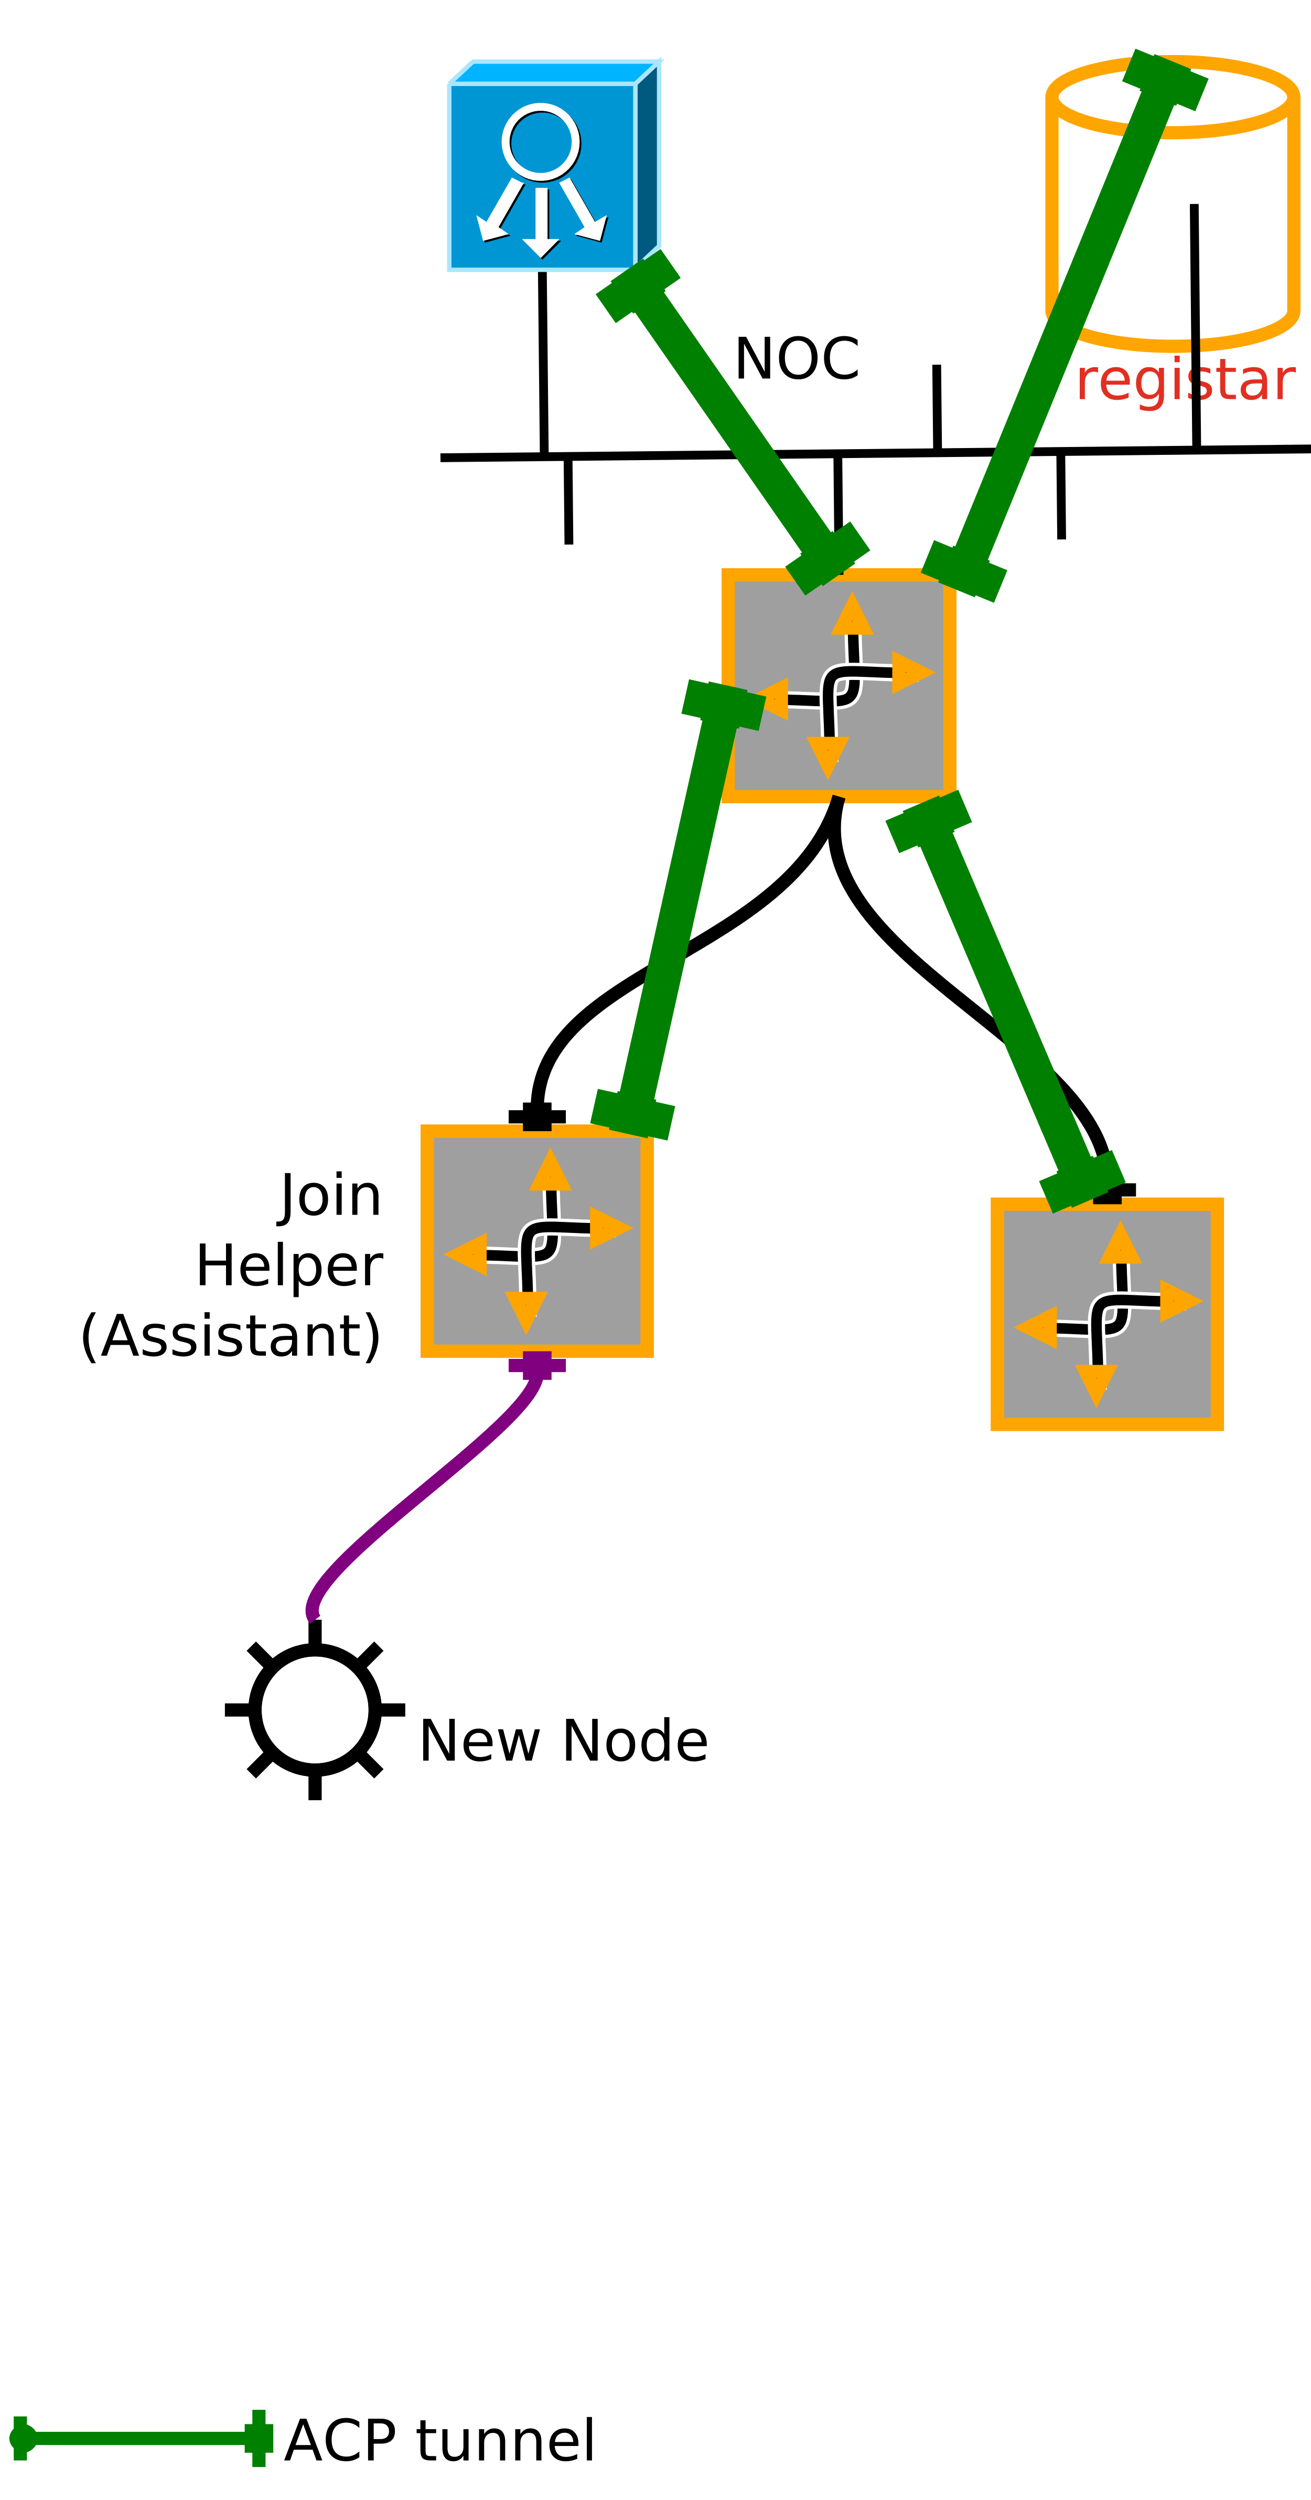 <?xml version="1.0" encoding="UTF-8"?>
<svg xmlns="http://www.w3.org/2000/svg" xmlns:xlink="http://www.w3.org/1999/xlink" width="298pt" height="568pt" viewBox="0 0 298 568" version="1.1">
<defs>
<g>
<symbol overflow="visible" id="glyph0-0">
<path style="stroke:none;" d="M 0.641 2.297 L 0.641 -9.172 L 7.141 -9.172 L 7.141 2.297 Z M 1.375 1.578 L 6.422 1.578 L 6.422 -8.438 L 1.375 -8.438 Z M 1.375 1.578 "/>
</symbol>
<symbol overflow="visible" id="glyph0-1">
<path style="stroke:none;" d="M 5.344 -6.016 C 5.207 -6.086 5.059 -6.141 4.906 -6.172 C 4.758 -6.211 4.59 -6.234 4.406 -6.234 C 3.75 -6.234 3.242 -6.02 2.891 -5.594 C 2.535 -5.164 2.359 -4.551 2.359 -3.75 L 2.359 0 L 1.188 0 L 1.188 -7.109 L 2.359 -7.109 L 2.359 -6 C 2.598 -6.434 2.914 -6.758 3.312 -6.969 C 3.707 -7.176 4.188 -7.281 4.75 -7.281 C 4.832 -7.281 4.922 -7.273 5.016 -7.266 C 5.105 -7.254 5.219 -7.238 5.344 -7.219 Z M 5.344 -6.016 "/>
</symbol>
<symbol overflow="visible" id="glyph0-2">
<path style="stroke:none;" d="M 7.312 -3.844 L 7.312 -3.281 L 1.938 -3.281 C 1.988 -2.469 2.227 -1.852 2.656 -1.438 C 3.09 -1.02 3.695 -0.812 4.469 -0.812 C 4.914 -0.812 5.348 -0.863 5.766 -0.969 C 6.191 -1.082 6.613 -1.25 7.031 -1.469 L 7.031 -0.359 C 6.613 -0.18 6.18 -0.043 5.734 0.047 C 5.297 0.137 4.852 0.188 4.406 0.188 C 3.27 0.188 2.367 -0.141 1.703 -0.797 C 1.047 -1.461 0.719 -2.359 0.719 -3.484 C 0.719 -4.648 1.031 -5.57 1.656 -6.25 C 2.289 -6.934 3.141 -7.281 4.203 -7.281 C 5.16 -7.281 5.914 -6.973 6.469 -6.359 C 7.027 -5.742 7.312 -4.902 7.312 -3.844 Z M 6.141 -4.188 C 6.129 -4.82 5.945 -5.332 5.594 -5.719 C 5.25 -6.102 4.789 -6.297 4.219 -6.297 C 3.562 -6.297 3.035 -6.105 2.641 -5.734 C 2.254 -5.367 2.027 -4.852 1.969 -4.188 Z M 6.141 -4.188 "/>
</symbol>
<symbol overflow="visible" id="glyph0-3">
<path style="stroke:none;" d="M 5.906 -3.641 C 5.906 -4.48 5.727 -5.133 5.375 -5.594 C 5.031 -6.059 4.539 -6.297 3.906 -6.297 C 3.281 -6.297 2.789 -6.059 2.438 -5.594 C 2.094 -5.133 1.922 -4.48 1.922 -3.641 C 1.922 -2.797 2.094 -2.137 2.438 -1.672 C 2.789 -1.211 3.281 -0.984 3.906 -0.984 C 4.539 -0.984 5.031 -1.211 5.375 -1.672 C 5.727 -2.137 5.906 -2.797 5.906 -3.641 Z M 7.078 -0.875 C 7.078 0.332 6.805 1.227 6.266 1.812 C 5.723 2.402 4.898 2.703 3.797 2.703 C 3.391 2.703 3.004 2.668 2.641 2.609 C 2.273 2.547 1.918 2.449 1.578 2.328 L 1.578 1.188 C 1.918 1.371 2.258 1.508 2.594 1.594 C 2.926 1.684 3.266 1.734 3.609 1.734 C 4.379 1.734 4.953 1.535 5.328 1.141 C 5.711 0.742 5.906 0.137 5.906 -0.672 L 5.906 -1.25 C 5.664 -0.832 5.352 -0.52 4.969 -0.312 C 4.594 -0.102 4.145 0 3.625 0 C 2.75 0 2.043 -0.332 1.516 -1 C 0.984 -1.664 0.719 -2.547 0.719 -3.641 C 0.719 -4.73 0.984 -5.613 1.516 -6.281 C 2.043 -6.945 2.75 -7.281 3.625 -7.281 C 4.145 -7.281 4.594 -7.176 4.969 -6.969 C 5.352 -6.758 5.664 -6.445 5.906 -6.031 L 5.906 -7.109 L 7.078 -7.109 Z M 7.078 -0.875 "/>
</symbol>
<symbol overflow="visible" id="glyph0-4">
<path style="stroke:none;" d="M 1.219 -7.109 L 2.391 -7.109 L 2.391 0 L 1.219 0 Z M 1.219 -9.875 L 2.391 -9.875 L 2.391 -8.391 L 1.219 -8.391 Z M 1.219 -9.875 "/>
</symbol>
<symbol overflow="visible" id="glyph0-5">
<path style="stroke:none;" d="M 5.75 -6.906 L 5.75 -5.797 C 5.426 -5.961 5.086 -6.086 4.734 -6.172 C 4.379 -6.254 4.008 -6.297 3.625 -6.297 C 3.039 -6.297 2.602 -6.207 2.312 -6.031 C 2.031 -5.852 1.891 -5.586 1.891 -5.234 C 1.891 -4.961 1.988 -4.746 2.188 -4.594 C 2.395 -4.445 2.816 -4.301 3.453 -4.156 L 3.844 -4.062 C 4.676 -3.883 5.266 -3.633 5.609 -3.312 C 5.961 -2.988 6.141 -2.539 6.141 -1.969 C 6.141 -1.301 5.879 -0.773 5.359 -0.391 C 4.836 -0.004 4.117 0.188 3.203 0.188 C 2.816 0.188 2.414 0.148 2 0.078 C 1.594 0.004 1.16 -0.109 0.703 -0.266 L 0.703 -1.469 C 1.137 -1.238 1.566 -1.066 1.984 -0.953 C 2.398 -0.848 2.812 -0.797 3.219 -0.797 C 3.77 -0.797 4.191 -0.891 4.484 -1.078 C 4.785 -1.262 4.938 -1.531 4.938 -1.875 C 4.938 -2.184 4.824 -2.426 4.609 -2.594 C 4.398 -2.77 3.934 -2.938 3.219 -3.094 L 2.812 -3.188 C 2.082 -3.34 1.555 -3.578 1.234 -3.891 C 0.91 -4.199 0.75 -4.633 0.75 -5.188 C 0.75 -5.852 0.984 -6.367 1.453 -6.734 C 1.93 -7.098 2.609 -7.281 3.484 -7.281 C 3.91 -7.281 4.316 -7.246 4.703 -7.188 C 5.086 -7.125 5.438 -7.027 5.75 -6.906 Z M 5.75 -6.906 "/>
</symbol>
<symbol overflow="visible" id="glyph0-6">
<path style="stroke:none;" d="M 2.375 -9.125 L 2.375 -7.109 L 4.781 -7.109 L 4.781 -6.203 L 2.375 -6.203 L 2.375 -2.344 C 2.375 -1.758 2.453 -1.383 2.609 -1.219 C 2.773 -1.062 3.102 -0.984 3.594 -0.984 L 4.781 -0.984 L 4.781 0 L 3.594 0 C 2.688 0 2.059 -0.164 1.719 -0.5 C 1.375 -0.84 1.203 -1.457 1.203 -2.344 L 1.203 -6.203 L 0.344 -6.203 L 0.344 -7.109 L 1.203 -7.109 L 1.203 -9.125 Z M 2.375 -9.125 "/>
</symbol>
<symbol overflow="visible" id="glyph0-7">
<path style="stroke:none;" d="M 4.453 -3.578 C 3.516 -3.578 2.863 -3.465 2.5 -3.25 C 2.133 -3.031 1.953 -2.66 1.953 -2.141 C 1.953 -1.734 2.086 -1.402 2.359 -1.156 C 2.629 -0.914 3 -0.797 3.469 -0.797 C 4.113 -0.797 4.633 -1.023 5.031 -1.484 C 5.426 -1.941 5.625 -2.551 5.625 -3.312 L 5.625 -3.578 Z M 6.781 -4.062 L 6.781 0 L 5.625 0 L 5.625 -1.078 C 5.352 -0.648 5.02 -0.332 4.625 -0.125 C 4.227 0.082 3.738 0.188 3.156 0.188 C 2.426 0.188 1.848 -0.016 1.422 -0.422 C 0.992 -0.836 0.781 -1.383 0.781 -2.062 C 0.781 -2.863 1.047 -3.469 1.578 -3.875 C 2.117 -4.277 2.922 -4.484 3.984 -4.484 L 5.625 -4.484 L 5.625 -4.609 C 5.625 -5.137 5.445 -5.551 5.094 -5.844 C 4.738 -6.145 4.238 -6.297 3.594 -6.297 C 3.188 -6.297 2.789 -6.242 2.406 -6.141 C 2.02 -6.047 1.648 -5.898 1.297 -5.703 L 1.297 -6.781 C 1.723 -6.945 2.141 -7.07 2.547 -7.156 C 2.949 -7.238 3.344 -7.281 3.719 -7.281 C 4.746 -7.281 5.516 -7.012 6.016 -6.484 C 6.523 -5.953 6.781 -5.145 6.781 -4.062 Z M 6.781 -4.062 "/>
</symbol>
<symbol overflow="visible" id="glyph0-8">
<path style="stroke:none;" d="M 1.281 -9.484 L 3 -9.484 L 7.203 -1.547 L 7.203 -9.484 L 8.453 -9.484 L 8.453 0 L 6.719 0 L 2.516 -7.922 L 2.516 0 L 1.281 0 Z M 1.281 -9.484 "/>
</symbol>
<symbol overflow="visible" id="glyph0-9">
<path style="stroke:none;" d="M 5.125 -8.609 C 4.188 -8.609 3.441 -8.258 2.891 -7.562 C 2.348 -6.875 2.078 -5.93 2.078 -4.734 C 2.078 -3.535 2.348 -2.586 2.891 -1.891 C 3.441 -1.203 4.188 -0.859 5.125 -0.859 C 6.051 -0.859 6.785 -1.203 7.328 -1.891 C 7.879 -2.586 8.156 -3.535 8.156 -4.734 C 8.156 -5.93 7.879 -6.875 7.328 -7.562 C 6.785 -8.258 6.051 -8.609 5.125 -8.609 Z M 5.125 -9.656 C 6.445 -9.656 7.504 -9.207 8.297 -8.312 C 9.098 -7.414 9.5 -6.223 9.5 -4.734 C 9.5 -3.234 9.098 -2.035 8.297 -1.141 C 7.504 -0.254 6.445 0.188 5.125 0.188 C 3.789 0.188 2.723 -0.254 1.922 -1.141 C 1.129 -2.035 0.734 -3.234 0.734 -4.734 C 0.734 -6.223 1.129 -7.414 1.922 -8.312 C 2.723 -9.207 3.789 -9.656 5.125 -9.656 Z M 5.125 -9.656 "/>
</symbol>
<symbol overflow="visible" id="glyph0-10">
<path style="stroke:none;" d="M 8.375 -8.75 L 8.375 -7.391 C 7.938 -7.793 7.473 -8.098 6.984 -8.297 C 6.504 -8.492 5.988 -8.594 5.438 -8.594 C 4.352 -8.594 3.52 -8.258 2.938 -7.594 C 2.363 -6.938 2.078 -5.98 2.078 -4.734 C 2.078 -3.484 2.363 -2.523 2.938 -1.859 C 3.52 -1.203 4.352 -0.875 5.438 -0.875 C 5.988 -0.875 6.504 -0.973 6.984 -1.172 C 7.473 -1.367 7.938 -1.664 8.375 -2.062 L 8.375 -0.734 C 7.926 -0.422 7.449 -0.184 6.953 -0.031 C 6.453 0.113 5.918 0.188 5.359 0.188 C 3.922 0.188 2.789 -0.25 1.969 -1.125 C 1.145 -2.008 0.734 -3.211 0.734 -4.734 C 0.734 -6.254 1.145 -7.453 1.969 -8.328 C 2.789 -9.211 3.922 -9.656 5.359 -9.656 C 5.918 -9.656 6.453 -9.574 6.953 -9.422 C 7.461 -9.273 7.938 -9.051 8.375 -8.75 Z M 8.375 -8.75 "/>
</symbol>
<symbol overflow="visible" id="glyph0-11">
<path style="stroke:none;" d="M 4.438 -8.219 L 2.703 -3.5 L 6.188 -3.5 Z M 3.719 -9.484 L 5.172 -9.484 L 8.781 0 L 7.453 0 L 6.594 -2.438 L 2.312 -2.438 L 1.453 0 L 0.109 0 Z M 3.719 -9.484 "/>
</symbol>
<symbol overflow="visible" id="glyph0-12">
<path style="stroke:none;" d="M 2.562 -8.422 L 2.562 -4.859 L 4.172 -4.859 C 4.762 -4.859 5.223 -5.016 5.547 -5.328 C 5.879 -5.637 6.047 -6.078 6.047 -6.641 C 6.047 -7.211 5.879 -7.648 5.547 -7.953 C 5.223 -8.262 4.762 -8.422 4.172 -8.422 Z M 1.281 -9.484 L 4.172 -9.484 C 5.23 -9.484 6.035 -9.238 6.578 -8.75 C 7.117 -8.27 7.391 -7.566 7.391 -6.641 C 7.391 -5.711 7.117 -5.008 6.578 -4.531 C 6.035 -4.051 5.23 -3.812 4.172 -3.812 L 2.562 -3.812 L 2.562 0 L 1.281 0 Z M 1.281 -9.484 "/>
</symbol>
<symbol overflow="visible" id="glyph0-13">
<path style="stroke:none;" d=""/>
</symbol>
<symbol overflow="visible" id="glyph0-14">
<path style="stroke:none;" d="M 1.109 -2.812 L 1.109 -7.109 L 2.266 -7.109 L 2.266 -2.844 C 2.266 -2.176 2.395 -1.668 2.656 -1.328 C 2.926 -0.992 3.32 -0.828 3.844 -0.828 C 4.477 -0.828 4.977 -1.023 5.344 -1.422 C 5.707 -1.824 5.891 -2.379 5.891 -3.078 L 5.891 -7.109 L 7.062 -7.109 L 7.062 0 L 5.891 0 L 5.891 -1.094 C 5.609 -0.656 5.277 -0.332 4.906 -0.125 C 4.531 0.082 4.09 0.188 3.594 0.188 C 2.781 0.188 2.16 -0.066 1.734 -0.578 C 1.316 -1.086 1.109 -1.832 1.109 -2.812 Z M 4.047 -7.281 Z M 4.047 -7.281 "/>
</symbol>
<symbol overflow="visible" id="glyph0-15">
<path style="stroke:none;" d="M 7.141 -4.297 L 7.141 0 L 5.969 0 L 5.969 -4.25 C 5.969 -4.926 5.836 -5.43 5.578 -5.766 C 5.316 -6.098 4.918 -6.266 4.391 -6.266 C 3.766 -6.266 3.27 -6.059 2.906 -5.656 C 2.539 -5.258 2.359 -4.711 2.359 -4.016 L 2.359 0 L 1.188 0 L 1.188 -7.109 L 2.359 -7.109 L 2.359 -6 C 2.637 -6.426 2.969 -6.742 3.344 -6.953 C 3.715 -7.168 4.156 -7.281 4.656 -7.281 C 5.465 -7.281 6.082 -7.023 6.5 -6.516 C 6.926 -6.016 7.141 -5.273 7.141 -4.297 Z M 7.141 -4.297 "/>
</symbol>
<symbol overflow="visible" id="glyph0-16">
<path style="stroke:none;" d="M 1.219 -9.875 L 2.391 -9.875 L 2.391 0 L 1.219 0 Z M 1.219 -9.875 "/>
</symbol>
<symbol overflow="visible" id="glyph0-17">
<path style="stroke:none;" d="M 0.547 -7.109 L 1.719 -7.109 L 3.172 -1.562 L 4.625 -7.109 L 6 -7.109 L 7.469 -1.562 L 8.922 -7.109 L 10.094 -7.109 L 8.234 0 L 6.844 0 L 5.312 -5.828 L 3.781 0 L 2.406 0 Z M 0.547 -7.109 "/>
</symbol>
<symbol overflow="visible" id="glyph0-18">
<path style="stroke:none;" d="M 3.984 -6.297 C 3.359 -6.297 2.863 -6.051 2.5 -5.562 C 2.133 -5.07 1.953 -4.398 1.953 -3.547 C 1.953 -2.691 2.129 -2.02 2.484 -1.531 C 2.848 -1.051 3.348 -0.812 3.984 -0.812 C 4.598 -0.812 5.086 -1.055 5.453 -1.547 C 5.816 -2.035 6 -2.703 6 -3.547 C 6 -4.387 5.816 -5.055 5.453 -5.547 C 5.086 -6.043 4.598 -6.297 3.984 -6.297 Z M 3.984 -7.281 C 4.992 -7.281 5.789 -6.945 6.375 -6.281 C 6.957 -5.625 7.25 -4.711 7.25 -3.547 C 7.25 -2.379 6.957 -1.461 6.375 -0.797 C 5.789 -0.141 4.992 0.188 3.984 0.188 C 2.961 0.188 2.16 -0.141 1.578 -0.797 C 1.004 -1.461 0.719 -2.379 0.719 -3.547 C 0.719 -4.711 1.004 -5.625 1.578 -6.281 C 2.16 -6.945 2.961 -7.281 3.984 -7.281 Z M 3.984 -7.281 "/>
</symbol>
<symbol overflow="visible" id="glyph0-19">
<path style="stroke:none;" d="M 5.906 -6.031 L 5.906 -9.875 L 7.078 -9.875 L 7.078 0 L 5.906 0 L 5.906 -1.062 C 5.656 -0.645 5.34 -0.332 4.969 -0.125 C 4.594 0.082 4.145 0.188 3.625 0.188 C 2.77 0.188 2.07 -0.156 1.531 -0.844 C 0.988 -1.527 0.719 -2.43 0.719 -3.547 C 0.719 -4.66 0.988 -5.562 1.531 -6.25 C 2.07 -6.934 2.77 -7.281 3.625 -7.281 C 4.145 -7.281 4.594 -7.176 4.969 -6.969 C 5.34 -6.77 5.656 -6.457 5.906 -6.031 Z M 1.922 -3.547 C 1.922 -2.691 2.098 -2.02 2.453 -1.531 C 2.805 -1.039 3.289 -0.797 3.906 -0.797 C 4.527 -0.797 5.02 -1.039 5.375 -1.531 C 5.727 -2.02 5.906 -2.691 5.906 -3.547 C 5.906 -4.41 5.727 -5.082 5.375 -5.562 C 5.02 -6.051 4.527 -6.297 3.906 -6.297 C 3.289 -6.297 2.805 -6.051 2.453 -5.562 C 2.098 -5.082 1.922 -4.41 1.922 -3.547 Z M 1.922 -3.547 "/>
</symbol>
<symbol overflow="visible" id="glyph0-20">
<path style="stroke:none;" d="M 1.281 -9.484 L 2.562 -9.484 L 2.562 -0.656 C 2.562 0.477 2.34 1.305 1.906 1.828 C 1.469 2.348 0.77 2.609 -0.188 2.609 L -0.672 2.609 L -0.672 1.531 L -0.266 1.531 C 0.293 1.531 0.691 1.367 0.922 1.047 C 1.16 0.734 1.281 0.164 1.281 -0.656 Z M 1.281 -9.484 "/>
</symbol>
<symbol overflow="visible" id="glyph0-21">
<path style="stroke:none;" d="M 1.281 -9.484 L 2.562 -9.484 L 2.562 -5.594 L 7.219 -5.594 L 7.219 -9.484 L 8.5 -9.484 L 8.5 0 L 7.219 0 L 7.219 -4.516 L 2.562 -4.516 L 2.562 0 L 1.281 0 Z M 1.281 -9.484 "/>
</symbol>
<symbol overflow="visible" id="glyph0-22">
<path style="stroke:none;" d="M 2.359 -1.062 L 2.359 2.703 L 1.188 2.703 L 1.188 -7.109 L 2.359 -7.109 L 2.359 -6.031 C 2.598 -6.457 2.906 -6.77 3.281 -6.969 C 3.652 -7.176 4.102 -7.281 4.625 -7.281 C 5.488 -7.281 6.191 -6.934 6.734 -6.25 C 7.273 -5.562 7.547 -4.66 7.547 -3.547 C 7.547 -2.43 7.273 -1.527 6.734 -0.844 C 6.191 -0.156 5.488 0.188 4.625 0.188 C 4.102 0.188 3.652 0.082 3.281 -0.125 C 2.906 -0.332 2.598 -0.645 2.359 -1.062 Z M 6.328 -3.547 C 6.328 -4.41 6.148 -5.082 5.797 -5.562 C 5.441 -6.051 4.957 -6.297 4.344 -6.297 C 3.727 -6.297 3.242 -6.051 2.891 -5.562 C 2.535 -5.082 2.359 -4.41 2.359 -3.547 C 2.359 -2.691 2.535 -2.02 2.891 -1.531 C 3.242 -1.039 3.727 -0.797 4.344 -0.797 C 4.957 -0.797 5.441 -1.039 5.797 -1.531 C 6.148 -2.02 6.328 -2.691 6.328 -3.547 Z M 6.328 -3.547 "/>
</symbol>
<symbol overflow="visible" id="glyph0-23">
<path style="stroke:none;" d="M 4.031 -9.859 C 3.469 -8.891 3.043 -7.926 2.766 -6.969 C 2.492 -6.02 2.359 -5.055 2.359 -4.078 C 2.359 -3.098 2.492 -2.129 2.766 -1.172 C 3.043 -0.211 3.469 0.75 4.031 1.719 L 3.016 1.719 C 2.379 0.719 1.902 -0.258 1.594 -1.219 C 1.281 -2.176 1.125 -3.129 1.125 -4.078 C 1.125 -5.023 1.281 -5.973 1.594 -6.922 C 1.902 -7.879 2.379 -8.859 3.016 -9.859 Z M 4.031 -9.859 "/>
</symbol>
<symbol overflow="visible" id="glyph0-24">
<path style="stroke:none;" d="M 1.047 -9.859 L 2.062 -9.859 C 2.695 -8.859 3.172 -7.879 3.484 -6.922 C 3.793 -5.973 3.953 -5.023 3.953 -4.078 C 3.953 -3.129 3.793 -2.176 3.484 -1.219 C 3.172 -0.258 2.695 0.719 2.062 1.719 L 1.047 1.719 C 1.605 0.75 2.023 -0.211 2.297 -1.172 C 2.574 -2.129 2.719 -3.098 2.719 -4.078 C 2.719 -5.055 2.574 -6.02 2.297 -6.969 C 2.023 -7.926 1.605 -8.891 1.047 -9.859 Z M 1.047 -9.859 "/>
</symbol>
</g>
</defs>
<g id="surface3239">
<rect x="0" y="0" width="298" height="568" style="fill:rgb(100%,100%,100%);fill-opacity:1;stroke:none;"/>
<path style="fill-rule:evenodd;fill:rgb(62.353%,62.353%,62.353%);fill-opacity:1;stroke-width:0.15;stroke-linecap:butt;stroke-linejoin:miter;stroke:rgb(100%,64.706%,0%);stroke-opacity:1;stroke-miterlimit:10;" d="M 6.7 16.75 L 9.2 16.75 L 9.2 19.25 L 6.7 19.25 Z M 6.7 16.75 " transform="matrix(20,0,0,20,-36.879,-78.002)"/>
<path style="fill:none;stroke-width:0.15;stroke-linecap:butt;stroke-linejoin:miter;stroke:rgb(100%,64.706%,0%);stroke-opacity:1;stroke-miterlimit:10;" d="M 6.7 16.75 L 9.2 16.75 L 9.2 19.25 L 6.7 19.25 Z M 6.7 16.75 " transform="matrix(20,0,0,20,-36.879,-78.002)"/>
<path style="fill:none;stroke-width:0.195;stroke-linecap:butt;stroke-linejoin:miter;stroke:rgb(100%,100%,100%);stroke-opacity:1;stroke-miterlimit:10;" d="M 8.105 17.155 C 8.105 18.405 8.355 18.155 7.105 18.155 " transform="matrix(20,0,0,20,-36.879,-78.002)"/>
<path style="fill:none;stroke-width:0.12;stroke-linecap:butt;stroke-linejoin:miter;stroke:rgb(0%,0%,0%);stroke-opacity:1;stroke-miterlimit:10;" d="M 8.105 17.155 C 8.105 18.405 8.355 18.155 7.105 18.155 " transform="matrix(20,0,0,20,-36.879,-78.002)"/>
<path style="fill-rule:evenodd;fill:rgb(0%,0%,0%);fill-opacity:1;stroke-width:0.15;stroke-linecap:butt;stroke-linejoin:miter;stroke:rgb(100%,64.706%,0%);stroke-opacity:1;stroke-miterlimit:10;" d="M 8.225 17.35 L 8.1 17.1 L 7.975 17.35 Z M 8.225 17.35 " transform="matrix(20,0,0,20,-36.879,-78.002)"/>
<path style="fill-rule:evenodd;fill:rgb(0%,0%,0%);fill-opacity:1;stroke-width:0.15;stroke-linecap:butt;stroke-linejoin:miter;stroke:rgb(100%,64.706%,0%);stroke-opacity:1;stroke-miterlimit:10;" d="M 7.3 18.025 L 7.05 18.15 L 7.3 18.275 Z M 7.3 18.025 " transform="matrix(20,0,0,20,-36.879,-78.002)"/>
<path style="fill:none;stroke-width:0.195;stroke-linecap:butt;stroke-linejoin:miter;stroke:rgb(100%,100%,100%);stroke-opacity:1;stroke-miterlimit:10;" d="M 8.846 17.858 C 7.596 17.858 7.846 17.608 7.846 18.858 " transform="matrix(20,0,0,20,-36.879,-78.002)"/>
<path style="fill:none;stroke-width:0.12;stroke-linecap:butt;stroke-linejoin:miter;stroke:rgb(0%,0%,0%);stroke-opacity:1;stroke-miterlimit:10;" d="M 8.846 17.858 C 7.596 17.858 7.846 17.608 7.846 18.858 " transform="matrix(20,0,0,20,-36.879,-78.002)"/>
<path style="fill-rule:evenodd;fill:rgb(0%,0%,0%);fill-opacity:1;stroke-width:0.15;stroke-linecap:butt;stroke-linejoin:miter;stroke:rgb(100%,64.706%,0%);stroke-opacity:1;stroke-miterlimit:10;" d="M 8.625 17.975 L 8.875 17.85 L 8.625 17.725 Z M 8.625 17.975 " transform="matrix(20,0,0,20,-36.879,-78.002)"/>
<path style="fill-rule:evenodd;fill:rgb(0%,0%,0%);fill-opacity:1;stroke-width:0.15;stroke-linecap:butt;stroke-linejoin:miter;stroke:rgb(100%,64.706%,0%);stroke-opacity:1;stroke-miterlimit:10;" d="M 7.7 18.65 L 7.825 18.9 L 7.95 18.65 Z M 7.7 18.65 " transform="matrix(20,0,0,20,-36.879,-78.002)"/>
<path style="fill-rule:evenodd;fill:rgb(62.353%,62.353%,62.353%);fill-opacity:1;stroke-width:0.15;stroke-linecap:butt;stroke-linejoin:miter;stroke:rgb(100%,64.706%,0%);stroke-opacity:1;stroke-miterlimit:10;" d="M 13.18 17.58 L 15.68 17.58 L 15.68 20.08 L 13.18 20.08 Z M 13.18 17.58 " transform="matrix(20,0,0,20,-36.879,-78.002)"/>
<path style="fill:none;stroke-width:0.15;stroke-linecap:butt;stroke-linejoin:miter;stroke:rgb(100%,64.706%,0%);stroke-opacity:1;stroke-miterlimit:10;" d="M 13.18 17.58 L 15.68 17.58 L 15.68 20.08 L 13.18 20.08 Z M 13.18 17.58 " transform="matrix(20,0,0,20,-36.879,-78.002)"/>
<path style="fill:none;stroke-width:0.195;stroke-linecap:butt;stroke-linejoin:miter;stroke:rgb(100%,100%,100%);stroke-opacity:1;stroke-miterlimit:10;" d="M 14.585 17.985 C 14.585 19.235 14.835 18.985 13.585 18.985 " transform="matrix(20,0,0,20,-36.879,-78.002)"/>
<path style="fill:none;stroke-width:0.12;stroke-linecap:butt;stroke-linejoin:miter;stroke:rgb(0%,0%,0%);stroke-opacity:1;stroke-miterlimit:10;" d="M 14.585 17.985 C 14.585 19.235 14.835 18.985 13.585 18.985 " transform="matrix(20,0,0,20,-36.879,-78.002)"/>
<path style="fill-rule:evenodd;fill:rgb(0%,0%,0%);fill-opacity:1;stroke-width:0.15;stroke-linecap:butt;stroke-linejoin:miter;stroke:rgb(100%,64.706%,0%);stroke-opacity:1;stroke-miterlimit:10;" d="M 14.705 18.18 L 14.58 17.93 L 14.455 18.18 Z M 14.705 18.18 " transform="matrix(20,0,0,20,-36.879,-78.002)"/>
<path style="fill-rule:evenodd;fill:rgb(0%,0%,0%);fill-opacity:1;stroke-width:0.15;stroke-linecap:butt;stroke-linejoin:miter;stroke:rgb(100%,64.706%,0%);stroke-opacity:1;stroke-miterlimit:10;" d="M 13.78 18.855 L 13.53 18.98 L 13.78 19.105 Z M 13.78 18.855 " transform="matrix(20,0,0,20,-36.879,-78.002)"/>
<path style="fill:none;stroke-width:0.195;stroke-linecap:butt;stroke-linejoin:miter;stroke:rgb(100%,100%,100%);stroke-opacity:1;stroke-miterlimit:10;" d="M 15.326 18.688 C 14.076 18.688 14.326 18.438 14.326 19.688 " transform="matrix(20,0,0,20,-36.879,-78.002)"/>
<path style="fill:none;stroke-width:0.12;stroke-linecap:butt;stroke-linejoin:miter;stroke:rgb(0%,0%,0%);stroke-opacity:1;stroke-miterlimit:10;" d="M 15.326 18.688 C 14.076 18.688 14.326 18.438 14.326 19.688 " transform="matrix(20,0,0,20,-36.879,-78.002)"/>
<path style="fill-rule:evenodd;fill:rgb(0%,0%,0%);fill-opacity:1;stroke-width:0.15;stroke-linecap:butt;stroke-linejoin:miter;stroke:rgb(100%,64.706%,0%);stroke-opacity:1;stroke-miterlimit:10;" d="M 15.105 18.805 L 15.355 18.68 L 15.105 18.555 Z M 15.105 18.805 " transform="matrix(20,0,0,20,-36.879,-78.002)"/>
<path style="fill-rule:evenodd;fill:rgb(0%,0%,0%);fill-opacity:1;stroke-width:0.15;stroke-linecap:butt;stroke-linejoin:miter;stroke:rgb(100%,64.706%,0%);stroke-opacity:1;stroke-miterlimit:10;" d="M 14.18 19.48 L 14.305 19.73 L 14.43 19.48 Z M 14.18 19.48 " transform="matrix(20,0,0,20,-36.879,-78.002)"/>
<path style="fill-rule:evenodd;fill:rgb(62.353%,62.353%,62.353%);fill-opacity:1;stroke-width:0.15;stroke-linecap:butt;stroke-linejoin:miter;stroke:rgb(100%,64.706%,0%);stroke-opacity:1;stroke-miterlimit:10;" d="M 10.12 10.43 L 12.64 10.43 L 12.64 12.95 L 10.12 12.95 Z M 10.12 10.43 " transform="matrix(20,0,0,20,-36.879,-78.002)"/>
<path style="fill:none;stroke-width:0.15;stroke-linecap:butt;stroke-linejoin:miter;stroke:rgb(100%,64.706%,0%);stroke-opacity:1;stroke-miterlimit:10;" d="M 10.12 10.43 L 12.64 10.43 L 12.64 12.95 L 10.12 12.95 Z M 10.12 10.43 " transform="matrix(20,0,0,20,-36.879,-78.002)"/>
<path style="fill:none;stroke-width:0.195;stroke-linecap:butt;stroke-linejoin:miter;stroke:rgb(100%,100%,100%);stroke-opacity:1;stroke-miterlimit:10;" d="M 11.536 10.838 C 11.536 12.098 11.788 11.846 10.528 11.846 " transform="matrix(20,0,0,20,-36.879,-78.002)"/>
<path style="fill:none;stroke-width:0.12;stroke-linecap:butt;stroke-linejoin:miter;stroke:rgb(0%,0%,0%);stroke-opacity:1;stroke-miterlimit:10;" d="M 11.536 10.838 C 11.536 12.098 11.788 11.846 10.528 11.846 " transform="matrix(20,0,0,20,-36.879,-78.002)"/>
<path style="fill-rule:evenodd;fill:rgb(0%,0%,0%);fill-opacity:1;stroke-width:0.15;stroke-linecap:butt;stroke-linejoin:miter;stroke:rgb(100%,64.706%,0%);stroke-opacity:1;stroke-miterlimit:10;" d="M 11.657 11.035 L 11.531 10.783 L 11.405 11.035 Z M 11.657 11.035 " transform="matrix(20,0,0,20,-36.879,-78.002)"/>
<path style="fill-rule:evenodd;fill:rgb(0%,0%,0%);fill-opacity:1;stroke-width:0.15;stroke-linecap:butt;stroke-linejoin:miter;stroke:rgb(100%,64.706%,0%);stroke-opacity:1;stroke-miterlimit:10;" d="M 10.725 11.715 L 10.473 11.841 L 10.725 11.967 Z M 10.725 11.715 " transform="matrix(20,0,0,20,-36.879,-78.002)"/>
<path style="fill:none;stroke-width:0.195;stroke-linecap:butt;stroke-linejoin:miter;stroke:rgb(100%,100%,100%);stroke-opacity:1;stroke-miterlimit:10;" d="M 12.284 11.547 C 11.024 11.547 11.276 11.295 11.276 12.555 " transform="matrix(20,0,0,20,-36.879,-78.002)"/>
<path style="fill:none;stroke-width:0.12;stroke-linecap:butt;stroke-linejoin:miter;stroke:rgb(0%,0%,0%);stroke-opacity:1;stroke-miterlimit:10;" d="M 12.284 11.547 C 11.024 11.547 11.276 11.295 11.276 12.555 " transform="matrix(20,0,0,20,-36.879,-78.002)"/>
<path style="fill-rule:evenodd;fill:rgb(0%,0%,0%);fill-opacity:1;stroke-width:0.15;stroke-linecap:butt;stroke-linejoin:miter;stroke:rgb(100%,64.706%,0%);stroke-opacity:1;stroke-miterlimit:10;" d="M 12.06 11.665 L 12.312 11.539 L 12.06 11.413 Z M 12.06 11.665 " transform="matrix(20,0,0,20,-36.879,-78.002)"/>
<path style="fill-rule:evenodd;fill:rgb(0%,0%,0%);fill-opacity:1;stroke-width:0.15;stroke-linecap:butt;stroke-linejoin:miter;stroke:rgb(100%,64.706%,0%);stroke-opacity:1;stroke-miterlimit:10;" d="M 11.128 12.345 L 11.254 12.597 L 11.38 12.345 Z M 11.128 12.345 " transform="matrix(20,0,0,20,-36.879,-78.002)"/>
<path style=" stroke:none;fill-rule:evenodd;fill:rgb(100%,100%,100%);fill-opacity:1;" d="M 239.121 22.082 L 294.098 22.082 L 294.098 70.59 L 239.121 70.59 Z M 239.121 22.082 "/>
<path style=" stroke:none;fill-rule:evenodd;fill:rgb(100%,100%,100%);fill-opacity:1;" d="M 294.098 70.59 C 294.098 75.055 281.789 78.676 266.609 78.676 C 251.43 78.676 239.121 75.055 239.121 70.59 C 239.121 66.125 251.43 62.504 266.609 62.504 C 281.789 62.504 294.098 66.125 294.098 70.59 "/>
<path style="fill-rule:evenodd;fill:rgb(100%,100%,100%);fill-opacity:1;stroke-width:0.15;stroke-linecap:butt;stroke-linejoin:miter;stroke:rgb(100%,64.706%,0%);stroke-opacity:1;stroke-miterlimit:10;" d="M 16.549 5.004 C 16.549 5.227 15.933 5.408 15.174 5.408 C 14.415 5.408 13.8 5.227 13.8 5.004 C 13.8 4.781 14.415 4.6 15.174 4.6 C 15.933 4.6 16.549 4.781 16.549 5.004 " transform="matrix(20,0,0,20,-36.879,-78.002)"/>
<path style="fill:none;stroke-width:0.15;stroke-linecap:butt;stroke-linejoin:miter;stroke:rgb(100%,64.706%,0%);stroke-opacity:1;stroke-miterlimit:10;" d="M 16.549 5.004 L 16.549 7.43 C 16.549 7.653 15.933 7.834 15.174 7.834 C 14.415 7.834 13.8 7.653 13.8 7.43 L 13.8 5.004 " transform="matrix(20,0,0,20,-36.879,-78.002)"/>
<g style="fill:rgb(88.235%,18.431%,12.941%);fill-opacity:1;">
  <use xlink:href="#glyph0-1" x="244.246" y="90.682"/>
  <use xlink:href="#glyph0-2" x="249.512" y="90.682"/>
  <use xlink:href="#glyph0-3" x="257.51" y="90.682"/>
  <use xlink:href="#glyph0-4" x="265.762" y="90.682"/>
  <use xlink:href="#glyph0-5" x="269.374" y="90.682"/>
  <use xlink:href="#glyph0-6" x="276.147" y="90.682"/>
  <use xlink:href="#glyph0-7" x="281.244" y="90.682"/>
  <use xlink:href="#glyph0-1" x="289.21" y="90.682"/>
</g>
<path style="fill:none;stroke-width:0.15;stroke-linecap:butt;stroke-linejoin:miter;stroke:rgb(0%,0%,0%);stroke-opacity:1;stroke-miterlimit:10;" d="M 11.38 12.95 C 10.85 14.75 7.95 14.9 7.95 16.5 " transform="matrix(20,0,0,20,-36.879,-78.002)"/>
<path style=" stroke:none;fill-rule:evenodd;fill:rgb(0%,0%,0%);fill-opacity:1;" d="M 125.371 256.996 L 118.871 256.996 L 118.871 250.496 L 125.371 250.496 Z M 125.371 256.996 "/>
<path style="fill:none;stroke-width:0.15;stroke-linecap:butt;stroke-linejoin:miter;stroke:rgb(0%,0%,0%);stroke-opacity:1;stroke-miterlimit:10;" d="M 8.275 16.587 L 7.625 16.587 " transform="matrix(20,0,0,20,-36.879,-78.002)"/>
<path style="fill:none;stroke-width:0.15;stroke-linecap:butt;stroke-linejoin:miter;stroke:rgb(0%,0%,0%);stroke-opacity:1;stroke-miterlimit:10;" d="M 11.38 12.95 C 10.85 14.75 14.43 15.73 14.43 17.33 " transform="matrix(20,0,0,20,-36.879,-78.002)"/>
<path style=" stroke:none;fill-rule:evenodd;fill:rgb(0%,0%,0%);fill-opacity:1;" d="M 254.973 273.598 L 248.473 273.598 L 248.473 267.098 L 254.973 267.098 Z M 254.973 273.598 "/>
<path style="fill:none;stroke-width:0.15;stroke-linecap:butt;stroke-linejoin:miter;stroke:rgb(0%,0%,0%);stroke-opacity:1;stroke-miterlimit:10;" d="M 14.755 17.417 L 14.105 17.417 " transform="matrix(20,0,0,20,-36.879,-78.002)"/>
<path style="fill:none;stroke-width:0.1;stroke-linecap:butt;stroke-linejoin:miter;stroke:rgb(0%,0%,0%);stroke-opacity:1;stroke-miterlimit:10;" d="M 6.85 9.1 L 16.75 9 " transform="matrix(20,0,0,20,-36.879,-78.002)"/>
<path style="fill:none;stroke-width:0.1;stroke-linecap:butt;stroke-linejoin:miter;stroke:rgb(0%,0%,0%);stroke-opacity:1;stroke-miterlimit:10;" d="M 8.3 9.086 L 8.31 10.086 " transform="matrix(20,0,0,20,-36.879,-78.002)"/>
<path style="fill:none;stroke-width:0.1;stroke-linecap:butt;stroke-linejoin:miter;stroke:rgb(0%,0%,0%);stroke-opacity:1;stroke-miterlimit:10;" d="M 8.03 9.088 L 8.008 6.965 " transform="matrix(20,0,0,20,-36.879,-78.002)"/>
<path style="fill:none;stroke-width:0.1;stroke-linecap:butt;stroke-linejoin:miter;stroke:rgb(0%,0%,0%);stroke-opacity:1;stroke-miterlimit:10;" d="M 11.366 9.054 L 11.38 10.43 " transform="matrix(20,0,0,20,-36.879,-78.002)"/>
<path style="fill:none;stroke-width:0.1;stroke-linecap:butt;stroke-linejoin:miter;stroke:rgb(0%,0%,0%);stroke-opacity:1;stroke-miterlimit:10;" d="M 12.5 9.043 L 12.49 8.043 " transform="matrix(20,0,0,20,-36.879,-78.002)"/>
<path style="fill:none;stroke-width:0.1;stroke-linecap:butt;stroke-linejoin:miter;stroke:rgb(0%,0%,0%);stroke-opacity:1;stroke-miterlimit:10;" d="M 13.9 9.029 L 13.91 10.028 " transform="matrix(20,0,0,20,-36.879,-78.002)"/>
<path style="fill:none;stroke-width:0.1;stroke-linecap:butt;stroke-linejoin:miter;stroke:rgb(0%,0%,0%);stroke-opacity:1;stroke-miterlimit:10;" d="M 15.445 9.013 L 15.417 6.217 " transform="matrix(20,0,0,20,-36.879,-78.002)"/>
<path style="fill-rule:evenodd;fill:rgb(100%,100%,100%);fill-opacity:1;stroke-width:0.15;stroke-linecap:butt;stroke-linejoin:miter;stroke:rgb(0%,0%,0%);stroke-opacity:1;stroke-miterlimit:10;" d="M 6.108 23.325 C 6.108 23.702 5.802 24.008 5.425 24.008 C 5.048 24.008 4.742 23.702 4.742 23.325 C 4.742 22.948 5.048 22.642 5.425 22.642 C 5.802 22.642 6.108 22.948 6.108 23.325 " transform="matrix(20,0,0,20,-36.879,-78.002)"/>
<path style="fill:none;stroke-width:0.15;stroke-linecap:butt;stroke-linejoin:miter;stroke:rgb(0%,0%,0%);stroke-opacity:1;stroke-miterlimit:10;" d="M 6.108 23.325 C 6.108 23.702 5.802 24.008 5.425 24.008 C 5.048 24.008 4.742 23.702 4.742 23.325 C 4.742 22.948 5.048 22.642 5.425 22.642 C 5.802 22.642 6.108 22.948 6.108 23.325 " transform="matrix(20,0,0,20,-36.879,-78.002)"/>
<path style="fill:none;stroke-width:0.15;stroke-linecap:butt;stroke-linejoin:miter;stroke:rgb(0%,0%,0%);stroke-opacity:1;stroke-miterlimit:10;" d="M 5.425 22.642 L 5.425 22.3 " transform="matrix(20,0,0,20,-36.879,-78.002)"/>
<path style="fill:none;stroke-width:0.15;stroke-linecap:butt;stroke-linejoin:miter;stroke:rgb(0%,0%,0%);stroke-opacity:1;stroke-miterlimit:10;" d="M 4.942 22.842 L 4.7 22.6 " transform="matrix(20,0,0,20,-36.879,-78.002)"/>
<path style="fill:none;stroke-width:0.15;stroke-linecap:butt;stroke-linejoin:miter;stroke:rgb(0%,0%,0%);stroke-opacity:1;stroke-miterlimit:10;" d="M 4.4 23.325 L 4.742 23.325 " transform="matrix(20,0,0,20,-36.879,-78.002)"/>
<path style="fill:none;stroke-width:0.15;stroke-linecap:butt;stroke-linejoin:miter;stroke:rgb(0%,0%,0%);stroke-opacity:1;stroke-miterlimit:10;" d="M 4.942 23.808 L 4.7 24.05 " transform="matrix(20,0,0,20,-36.879,-78.002)"/>
<path style="fill:none;stroke-width:0.15;stroke-linecap:butt;stroke-linejoin:miter;stroke:rgb(0%,0%,0%);stroke-opacity:1;stroke-miterlimit:10;" d="M 5.425 24.008 L 5.425 24.35 " transform="matrix(20,0,0,20,-36.879,-78.002)"/>
<path style="fill:none;stroke-width:0.15;stroke-linecap:butt;stroke-linejoin:miter;stroke:rgb(0%,0%,0%);stroke-opacity:1;stroke-miterlimit:10;" d="M 5.908 23.808 L 6.15 24.05 " transform="matrix(20,0,0,20,-36.879,-78.002)"/>
<path style="fill:none;stroke-width:0.15;stroke-linecap:butt;stroke-linejoin:miter;stroke:rgb(0%,0%,0%);stroke-opacity:1;stroke-miterlimit:10;" d="M 6.108 23.325 L 6.45 23.325 " transform="matrix(20,0,0,20,-36.879,-78.002)"/>
<path style="fill:none;stroke-width:0.15;stroke-linecap:butt;stroke-linejoin:miter;stroke:rgb(0%,0%,0%);stroke-opacity:1;stroke-miterlimit:10;" d="M 5.908 22.842 L 6.15 22.6 " transform="matrix(20,0,0,20,-36.879,-78.002)"/>
<path style="fill:none;stroke-width:0.15;stroke-linecap:butt;stroke-linejoin:miter;stroke:rgb(50.196%,0%,50.196%);stroke-opacity:1;stroke-miterlimit:10;" d="M 5.425 22.3 C 5.05 21.8 7.95 20.1 7.95 19.5 " transform="matrix(20,0,0,20,-36.879,-78.002)"/>
<path style=" stroke:none;fill-rule:evenodd;fill:rgb(50.196%,0%,50.196%);fill-opacity:1;" d="M 118.871 306.996 L 125.371 306.996 L 125.371 313.496 L 118.871 313.496 Z M 118.871 306.996 "/>
<path style="fill:none;stroke-width:0.15;stroke-linecap:butt;stroke-linejoin:miter;stroke:rgb(50.196%,0%,50.196%);stroke-opacity:1;stroke-miterlimit:10;" d="M 7.625 19.412 L 8.275 19.412 " transform="matrix(20,0,0,20,-36.879,-78.002)"/>
<path style="fill-rule:evenodd;fill:rgb(0%,58.824%,83.137%);fill-opacity:1;stroke-width:0.05;stroke-linecap:butt;stroke-linejoin:miter;stroke:rgb(66.667%,90.196%,100%);stroke-opacity:1;stroke-miterlimit:10;" d="M 6.95 4.852 L 6.95 6.965 L 9.066 6.965 L 9.066 4.852 L 6.95 4.852 " transform="matrix(20,0,0,20,-36.879,-78.002)"/>
<path style="fill-rule:evenodd;fill:rgb(0%,70.588%,100%);fill-opacity:1;stroke-width:0.05;stroke-linecap:butt;stroke-linejoin:miter;stroke:rgb(66.667%,90.196%,100%);stroke-opacity:1;stroke-miterlimit:10;" d="M 6.95 4.852 L 7.22 4.6 L 9.335 4.6 L 9.066 4.852 L 6.95 4.852 " transform="matrix(20,0,0,20,-36.879,-78.002)"/>
<path style="fill-rule:evenodd;fill:rgb(0%,35.294%,50.196%);fill-opacity:1;stroke-width:0.05;stroke-linecap:butt;stroke-linejoin:miter;stroke:rgb(66.667%,90.196%,100%);stroke-opacity:1;stroke-miterlimit:10;" d="M 9.066 4.852 L 9.335 4.6 L 9.335 6.694 L 9.066 6.946 L 9.066 4.852 " transform="matrix(20,0,0,20,-36.879,-78.002)"/>
<path style=" stroke:none;fill-rule:evenodd;fill:rgb(0%,0%,0%);fill-opacity:1;" d="M 122.137 43.098 L 124.832 43.098 L 124.832 54.707 L 127.527 54.707 L 123.293 58.969 L 119.066 54.707 L 122.137 54.707 L 122.137 43.098 "/>
<path style=" stroke:none;fill-rule:evenodd;fill:rgb(0%,0%,0%);fill-opacity:1;" d="M 122.137 43.098 L 124.832 43.098 L 124.832 54.707 L 127.527 54.707 L 123.293 58.969 L 119.066 54.707 L 122.137 54.707 L 122.137 43.098 "/>
<path style=" stroke:none;fill-rule:evenodd;fill:rgb(0%,0%,0%);fill-opacity:1;" d="M 127.527 41.914 L 129.832 40.766 L 135.594 50.84 L 138.289 49.293 L 136.75 55.109 L 130.988 53.543 L 133.273 51.996 L 127.527 41.914 "/>
<path style=" stroke:none;fill-rule:evenodd;fill:rgb(0%,0%,0%);fill-opacity:1;" d="M 127.527 41.914 L 129.832 40.766 L 135.594 50.84 L 138.289 49.293 L 136.75 55.109 L 130.988 53.543 L 133.273 51.996 L 127.527 41.914 "/>
<path style=" stroke:none;fill-rule:evenodd;fill:rgb(0%,0%,0%);fill-opacity:1;" d="M 119.066 41.914 L 116.762 40.766 L 110.973 50.84 L 108.668 49.293 L 110.215 55.109 L 115.988 53.543 L 113.668 51.996 L 119.434 41.914 L 119.066 41.914 "/>
<path style=" stroke:none;fill-rule:evenodd;fill:rgb(0%,0%,0%);fill-opacity:1;" d="M 119.066 41.914 L 116.762 40.766 L 110.973 50.84 L 108.668 49.293 L 110.215 55.109 L 115.988 53.543 L 113.668 51.996 L 119.434 41.914 L 119.066 41.914 "/>
<path style=" stroke:none;fill-rule:evenodd;fill:rgb(100%,100%,100%);fill-opacity:1;" d="M 121.762 42.695 L 124.449 42.695 L 124.449 54.328 L 127.125 54.328 L 122.91 58.594 L 118.668 54.328 L 121.762 54.328 L 121.762 42.695 "/>
<path style=" stroke:none;fill-rule:evenodd;fill:rgb(100%,100%,100%);fill-opacity:1;" d="M 121.762 42.695 L 124.449 42.695 L 124.449 54.328 L 127.125 54.328 L 122.91 58.594 L 118.668 54.328 L 121.762 54.328 L 121.762 42.695 "/>
<path style=" stroke:none;fill-rule:evenodd;fill:rgb(100%,100%,100%);fill-opacity:1;" d="M 127.125 41.531 L 129.449 40.359 L 135.23 50.441 L 137.898 48.91 L 136.367 54.707 L 130.594 53.18 L 132.898 51.613 L 127.125 41.531 "/>
<path style=" stroke:none;fill-rule:evenodd;fill:rgb(100%,100%,100%);fill-opacity:1;" d="M 127.125 41.531 L 129.449 40.359 L 135.23 50.441 L 137.898 48.91 L 136.367 54.707 L 130.594 53.18 L 132.898 51.613 L 127.125 41.531 "/>
<path style=" stroke:none;fill-rule:evenodd;fill:rgb(100%,100%,100%);fill-opacity:1;" d="M 118.668 41.531 L 116.363 40.359 L 110.582 50.441 L 108.293 48.91 L 109.824 54.707 L 115.59 53.18 L 113.293 51.613 L 119.066 41.531 L 118.668 41.531 "/>
<path style=" stroke:none;fill-rule:evenodd;fill:rgb(100%,100%,100%);fill-opacity:1;" d="M 118.668 41.531 L 116.363 40.359 L 110.582 50.441 L 108.293 48.91 L 109.824 54.707 L 115.59 53.18 L 113.293 51.613 L 119.066 41.531 L 118.668 41.531 "/>
<path style=" stroke:none;fill-rule:evenodd;fill:rgb(0%,0%,0%);fill-opacity:1;" d="M 132.16 32.633 L 132.094 33.746 L 131.887 34.836 L 131.535 35.891 L 131.062 36.906 L 130.461 37.848 L 129.754 38.703 L 128.941 39.461 L 128.043 40.117 L 127.07 40.66 L 126.027 41.066 L 124.957 41.34 L 123.848 41.484 L 122.734 41.484 L 121.629 41.34 L 120.555 41.066 L 119.516 40.66 L 118.543 40.117 L 117.645 39.461 L 116.828 38.703 L 116.121 37.848 L 115.523 36.906 L 115.047 35.891 L 114.699 34.836 L 114.492 33.746 L 114.426 32.633 L 114.492 31.516 L 114.699 30.426 L 115.047 29.371 L 115.523 28.355 L 116.121 27.414 L 116.828 26.559 L 117.645 25.801 L 118.543 25.145 L 119.516 24.605 L 120.555 24.195 L 121.629 23.922 L 122.734 23.781 L 123.848 23.781 L 124.957 23.922 L 126.027 24.195 L 127.07 24.605 L 128.043 25.145 L 128.941 25.801 L 129.754 26.559 L 130.461 27.414 L 131.062 28.355 L 131.535 29.371 L 131.887 30.426 L 132.094 31.516 L 132.16 32.633 L 130.363 32.633 L 130.305 31.742 L 130.137 30.875 L 129.863 30.027 L 129.488 29.23 L 129.016 28.473 L 128.449 27.789 L 127.801 27.184 L 127.078 26.66 L 126.305 26.234 L 125.48 25.91 L 124.613 25.688 L 123.734 25.578 L 122.852 25.578 L 121.969 25.688 L 121.105 25.91 L 120.281 26.234 L 119.508 26.66 L 118.785 27.184 L 118.133 27.789 L 117.57 28.473 L 117.094 29.23 L 116.719 30.027 L 116.445 30.875 L 116.281 31.742 L 116.223 32.633 L 116.281 33.523 L 116.445 34.387 L 116.719 35.234 L 117.094 36.035 L 117.57 36.789 L 118.133 37.473 L 118.785 38.082 L 119.508 38.605 L 120.281 39.027 L 121.105 39.352 L 121.969 39.578 L 122.852 39.688 L 123.734 39.688 L 124.613 39.578 L 125.48 39.352 L 126.305 39.027 L 127.078 38.605 L 127.801 38.082 L 128.449 37.473 L 129.016 36.789 L 129.488 36.035 L 129.863 35.234 L 130.137 34.387 L 130.305 33.523 L 130.363 32.633 L 132.16 32.633 "/>
<path style=" stroke:none;fill-rule:evenodd;fill:rgb(100%,100%,100%);fill-opacity:1;" d="M 131.762 32.23 L 131.695 33.348 L 131.484 34.438 L 131.137 35.492 L 130.664 36.508 L 130.062 37.449 L 129.355 38.305 L 128.539 39.062 L 127.645 39.719 L 126.668 40.258 L 125.629 40.668 L 124.555 40.941 L 123.449 41.082 L 122.336 41.082 L 121.23 40.941 L 120.156 40.668 L 119.117 40.258 L 118.145 39.719 L 117.246 39.062 L 116.43 38.305 L 115.723 37.449 L 115.125 36.508 L 114.648 35.492 L 114.301 34.438 L 114.09 33.348 L 114.023 32.23 L 114.09 31.117 L 114.301 30.027 L 114.648 28.973 L 115.125 27.957 L 115.723 27.016 L 116.43 26.16 L 117.246 25.402 L 118.145 24.746 L 119.117 24.203 L 120.156 23.797 L 121.23 23.523 L 122.336 23.383 L 123.449 23.383 L 124.555 23.523 L 125.629 23.797 L 126.668 24.203 L 127.645 24.746 L 128.539 25.402 L 129.355 26.16 L 130.062 27.016 L 130.664 27.957 L 131.137 28.973 L 131.484 30.027 L 131.695 31.117 L 131.762 32.23 L 129.965 32.23 L 129.906 31.344 L 129.738 30.477 L 129.465 29.629 L 129.09 28.828 L 128.617 28.074 L 128.051 27.391 L 127.402 26.785 L 126.676 26.258 L 125.902 25.836 L 125.082 25.512 L 124.215 25.285 L 123.332 25.18 L 122.453 25.18 L 121.57 25.285 L 120.703 25.512 L 119.883 25.836 L 119.109 26.258 L 118.383 26.785 L 117.734 27.391 L 117.168 28.074 L 116.695 28.828 L 116.32 29.629 L 116.047 30.477 L 115.879 31.344 L 115.82 32.23 L 115.879 33.121 L 116.047 33.988 L 116.32 34.836 L 116.695 35.633 L 117.168 36.391 L 117.734 37.074 L 118.383 37.68 L 119.109 38.203 L 119.883 38.629 L 120.703 38.953 L 121.57 39.18 L 122.453 39.285 L 123.332 39.285 L 124.215 39.18 L 125.082 38.953 L 125.902 38.629 L 126.676 38.203 L 127.402 37.68 L 128.051 37.074 L 128.617 36.391 L 129.09 35.633 L 129.465 34.836 L 129.738 33.988 L 129.906 33.121 L 129.965 32.23 L 131.762 32.23 "/>
<g style="fill:rgb(0%,0%,0%);fill-opacity:1;">
  <use xlink:href="#glyph0-8" x="166.609" y="86.002"/>
  <use xlink:href="#glyph0-9" x="176.334" y="86.002"/>
  <use xlink:href="#glyph0-10" x="186.567" y="86.002"/>
</g>
<path style="fill:none;stroke-width:0.4;stroke-linecap:butt;stroke-linejoin:miter;stroke:rgb(0%,50.196%,0%);stroke-opacity:1;stroke-miterlimit:10;" d="M 9.04 16.539 L 10.066 11.934 " transform="matrix(20,0,0,20,-36.879,-78.002)"/>
<path style=" stroke:none;fill-rule:evenodd;fill:rgb(0%,50.196%,0%);fill-opacity:1;" d="M 147.223 258.633 L 138.438 256.676 L 140.395 247.895 L 149.18 249.852 Z M 147.223 258.633 "/>
<path style="fill:none;stroke-width:0.4;stroke-linecap:butt;stroke-linejoin:miter;stroke:rgb(0%,50.196%,0%);stroke-opacity:1;stroke-miterlimit:10;" d="M 9.474 16.661 L 8.595 16.465 " transform="matrix(20,0,0,20,-36.879,-78.002)"/>
<path style=" stroke:none;fill-rule:evenodd;fill:rgb(0%,50.196%,0%);fill-opacity:1;" d="M 161.129 154.82 L 169.914 156.777 L 167.957 165.562 L 159.172 163.605 Z M 161.129 154.82 "/>
<path style="fill:none;stroke-width:0.4;stroke-linecap:butt;stroke-linejoin:miter;stroke:rgb(0%,50.196%,0%);stroke-opacity:1;stroke-miterlimit:10;" d="M 9.632 11.812 L 10.51 12.008 " transform="matrix(20,0,0,20,-36.879,-78.002)"/>
<path style="fill:none;stroke-width:0.4;stroke-linecap:butt;stroke-linejoin:miter;stroke:rgb(0%,50.196%,0%);stroke-opacity:1;stroke-miterlimit:10;" d="M 14.136 17.302 L 12.409 13.255 " transform="matrix(20,0,0,20,-36.879,-78.002)"/>
<path style=" stroke:none;fill-rule:evenodd;fill:rgb(0%,50.196%,0%);fill-opacity:1;" d="M 251.945 270.871 L 243.668 274.402 L 240.137 266.125 L 248.414 262.594 Z M 251.945 270.871 "/>
<path style="fill:none;stroke-width:0.4;stroke-linecap:butt;stroke-linejoin:miter;stroke:rgb(0%,50.196%,0%);stroke-opacity:1;stroke-miterlimit:10;" d="M 14.56 17.148 L 13.732 17.502 " transform="matrix(20,0,0,20,-36.879,-78.002)"/>
<path style=" stroke:none;fill-rule:evenodd;fill:rgb(0%,50.196%,0%);fill-opacity:1;" d="M 205.195 184.258 L 213.473 180.723 L 217.008 189 L 208.73 192.535 Z M 205.195 184.258 "/>
<path style="fill:none;stroke-width:0.4;stroke-linecap:butt;stroke-linejoin:miter;stroke:rgb(0%,50.196%,0%);stroke-opacity:1;stroke-miterlimit:10;" d="M 11.985 13.408 L 12.813 13.055 " transform="matrix(20,0,0,20,-36.879,-78.002)"/>
<path style="fill:none;stroke-width:0.4;stroke-linecap:butt;stroke-linejoin:miter;stroke:rgb(0%,50.196%,0%);stroke-opacity:1;stroke-miterlimit:10;" d="M 11.237 10.225 L 9.111 7.171 " transform="matrix(20,0,0,20,-36.879,-78.002)"/>
<path style=" stroke:none;fill-rule:evenodd;fill:rgb(0%,50.196%,0%);fill-opacity:1;" d="M 194.414 128.027 L 187.027 133.168 L 181.887 125.781 L 189.273 120.641 Z M 194.414 128.027 "/>
<path style="fill:none;stroke-width:0.4;stroke-linecap:butt;stroke-linejoin:miter;stroke:rgb(0%,50.196%,0%);stroke-opacity:1;stroke-miterlimit:10;" d="M 11.621 9.988 L 10.882 10.502 " transform="matrix(20,0,0,20,-36.879,-78.002)"/>
<path style=" stroke:none;fill-rule:evenodd;fill:rgb(0%,50.196%,0%);fill-opacity:1;" d="M 138.793 63.883 L 146.18 58.738 L 151.324 66.125 L 143.938 71.27 Z M 138.793 63.883 "/>
<path style="fill:none;stroke-width:0.4;stroke-linecap:butt;stroke-linejoin:miter;stroke:rgb(0%,50.196%,0%);stroke-opacity:1;stroke-miterlimit:10;" d="M 8.728 7.407 L 9.466 6.893 " transform="matrix(20,0,0,20,-36.879,-78.002)"/>
<path style="fill:none;stroke-width:0.4;stroke-linecap:butt;stroke-linejoin:miter;stroke:rgb(0%,50.196%,0%);stroke-opacity:1;stroke-miterlimit:10;" d="M 12.81 10.369 L 15.08 4.831 " transform="matrix(20,0,0,20,-36.879,-78.002)"/>
<path style=" stroke:none;fill-rule:evenodd;fill:rgb(0%,50.196%,0%);fill-opacity:1;" d="M 221.586 135.707 L 213.258 132.293 L 216.672 123.965 L 224.996 127.379 Z M 221.586 135.707 "/>
<path style="fill:none;stroke-width:0.4;stroke-linecap:butt;stroke-linejoin:miter;stroke:rgb(0%,50.196%,0%);stroke-opacity:1;stroke-miterlimit:10;" d="M 13.217 10.563 L 12.384 10.221 " transform="matrix(20,0,0,20,-36.879,-78.002)"/>
<path style=" stroke:none;fill-rule:evenodd;fill:rgb(0%,50.196%,0%);fill-opacity:1;" d="M 262.445 12.293 L 270.773 15.703 L 267.359 24.031 L 259.031 20.617 Z M 262.445 12.293 "/>
<path style="fill:none;stroke-width:0.4;stroke-linecap:butt;stroke-linejoin:miter;stroke:rgb(0%,50.196%,0%);stroke-opacity:1;stroke-miterlimit:10;" d="M 14.673 4.638 L 15.505 4.979 " transform="matrix(20,0,0,20,-36.879,-78.002)"/>
<path style="fill:none;stroke-width:0.15;stroke-linecap:butt;stroke-linejoin:miter;stroke:rgb(0%,50.196%,0%);stroke-opacity:1;stroke-miterlimit:10;" d="M 2.2 31.6 L 4.7 31.6 " transform="matrix(20,0,0,20,-36.879,-78.002)"/>
<path style=" stroke:none;fill-rule:evenodd;fill:rgb(0%,50.196%,0%);fill-opacity:1;" d="M 2.121 553.996 C 2.121 552.371 3.746 550.746 5.371 550.746 C 6.996 550.746 8.621 552.371 8.621 553.996 C 8.621 555.621 6.996 557.246 5.371 557.246 C 3.746 557.246 2.121 555.621 2.121 553.996 "/>
<path style="fill:none;stroke-width:0.15;stroke-linecap:butt;stroke-linejoin:miter;stroke:rgb(0%,50.196%,0%);stroke-opacity:1;stroke-miterlimit:10;" d="M 2.075 31.85 L 2.075 31.35 " transform="matrix(20,0,0,20,-36.879,-78.002)"/>
<path style=" stroke:none;fill-rule:evenodd;fill:rgb(0%,50.196%,0%);fill-opacity:1;" d="M 62.121 550.746 L 62.121 557.246 L 55.621 557.246 L 55.621 550.746 Z M 62.121 550.746 "/>
<path style="fill:none;stroke-width:0.15;stroke-linecap:butt;stroke-linejoin:miter;stroke:rgb(0%,50.196%,0%);stroke-opacity:1;stroke-miterlimit:10;" d="M 4.787 31.275 L 4.787 31.925 " transform="matrix(20,0,0,20,-36.879,-78.002)"/>
<g style="fill:rgb(0%,0%,0%);fill-opacity:1;">
  <use xlink:href="#glyph0-11" x="64.477" y="559.002"/>
  <use xlink:href="#glyph0-10" x="73.306" y="559.002"/>
  <use xlink:href="#glyph0-12" x="82.383" y="559.002"/>
  <use xlink:href="#glyph0-13" x="90.223" y="559.002"/>
  <use xlink:href="#glyph0-6" x="94.355" y="559.002"/>
  <use xlink:href="#glyph0-14" x="99.452" y="559.002"/>
  <use xlink:href="#glyph0-15" x="107.691" y="559.002"/>
  <use xlink:href="#glyph0-15" x="115.93" y="559.002"/>
  <use xlink:href="#glyph0-2" x="124.169" y="559.002"/>
  <use xlink:href="#glyph0-16" x="132.168" y="559.002"/>
</g>
<g style="fill:rgb(0%,0%,0%);fill-opacity:1;">
  <use xlink:href="#glyph0-8" x="94.918" y="400.002"/>
  <use xlink:href="#glyph0-2" x="104.643" y="400.002"/>
  <use xlink:href="#glyph0-17" x="112.641" y="400.002"/>
  <use xlink:href="#glyph0-13" x="123.273" y="400.002"/>
  <use xlink:href="#glyph0-8" x="127.405" y="400.002"/>
  <use xlink:href="#glyph0-18" x="137.13" y="400.002"/>
  <use xlink:href="#glyph0-19" x="145.083" y="400.002"/>
  <use xlink:href="#glyph0-2" x="153.335" y="400.002"/>
</g>
<g style="fill:rgb(0%,0%,0%);fill-opacity:1;">
  <use xlink:href="#glyph0-20" x="63.488" y="276.002"/>
  <use xlink:href="#glyph0-18" x="67.322" y="276.002"/>
  <use xlink:href="#glyph0-4" x="75.276" y="276.002"/>
  <use xlink:href="#glyph0-15" x="78.888" y="276.002"/>
</g>
<g style="fill:rgb(0%,0%,0%);fill-opacity:1;">
  <use xlink:href="#glyph0-21" x="44.152" y="292.002"/>
  <use xlink:href="#glyph0-2" x="53.928" y="292.002"/>
  <use xlink:href="#glyph0-16" x="61.926" y="292.002"/>
  <use xlink:href="#glyph0-22" x="65.538" y="292.002"/>
  <use xlink:href="#glyph0-2" x="73.79" y="292.002"/>
  <use xlink:href="#glyph0-1" x="81.788" y="292.002"/>
</g>
<g style="fill:rgb(0%,0%,0%);fill-opacity:1;">
  <use xlink:href="#glyph0-23" x="17.766" y="308.002"/>
  <use xlink:href="#glyph0-11" x="22.838" y="308.002"/>
  <use xlink:href="#glyph0-5" x="31.73" y="308.002"/>
  <use xlink:href="#glyph0-5" x="38.503" y="308.002"/>
  <use xlink:href="#glyph0-4" x="45.276" y="308.002"/>
  <use xlink:href="#glyph0-5" x="48.888" y="308.002"/>
  <use xlink:href="#glyph0-6" x="55.661" y="308.002"/>
  <use xlink:href="#glyph0-7" x="60.759" y="308.002"/>
  <use xlink:href="#glyph0-15" x="68.725" y="308.002"/>
  <use xlink:href="#glyph0-6" x="76.964" y="308.002"/>
  <use xlink:href="#glyph0-24" x="82.061" y="308.002"/>
</g>
</g>
</svg>
